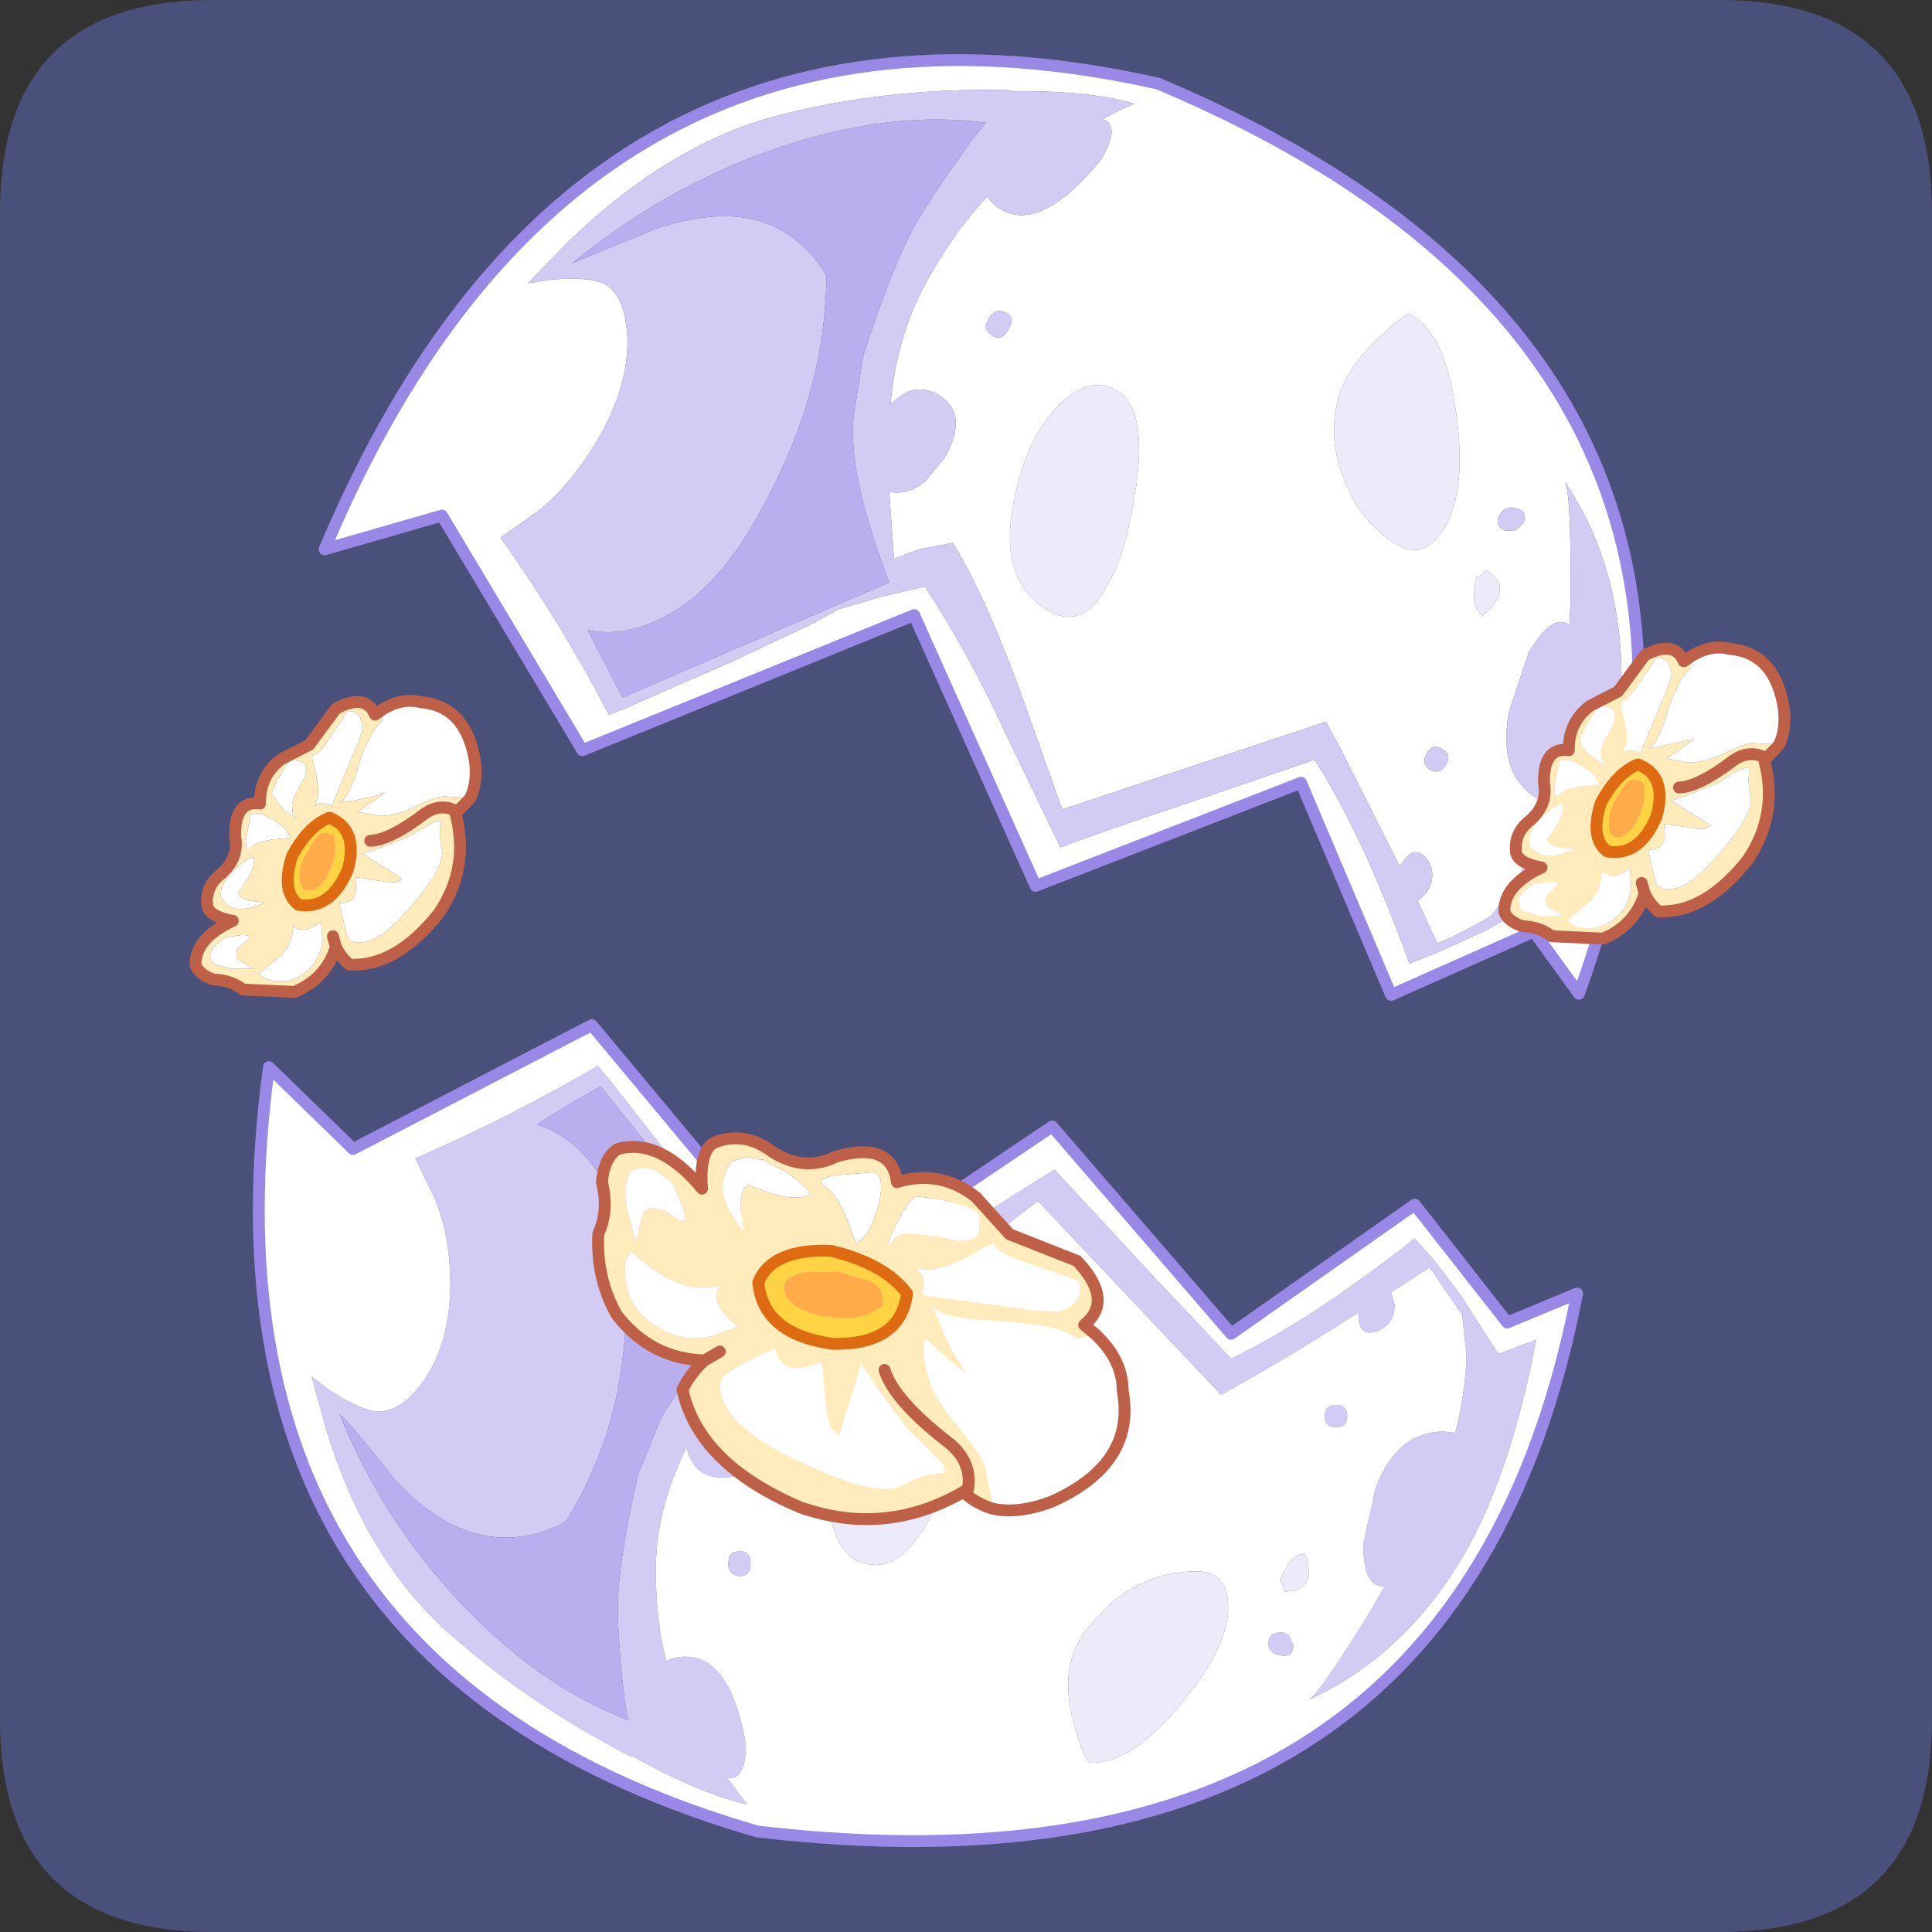 <?xml version="1.0" encoding="UTF-8" standalone="no"?>
<svg xmlns:ffdec="https://www.free-decompiler.com/flash" xmlns:xlink="http://www.w3.org/1999/xlink" ffdec:objectType="frame" height="30.0px" width="30.0px" xmlns="http://www.w3.org/2000/svg">
  <rect width="100%" height="100%" fill="#333333" stroke="none"/>
  <g transform="matrix(1.0, 0.0, 0.0, 1.0, 0.0, 0.0)">
    <use ffdec:characterId="1" height="30.0" transform="matrix(1.0, 0.0, 0.0, 1.0, 0.0, 0.0)" width="30.0" xlink:href="#shape0"/>
    <use ffdec:characterId="3" height="30.0" transform="matrix(1.0, 0.0, 0.0, 1.0, 0.0, 0.0)" width="30.0" xlink:href="#sprite0"/>
    <use ffdec:characterId="5" height="151.3" transform="matrix(0.184, 0.0, 0.0, 0.184, 2.943, 0.839)" width="135.1" xlink:href="#sprite1"/>
  </g>
  <defs>
    <g id="shape0" transform="matrix(1.0, 0.0, 0.0, 1.0, 0.0, 0.0)">
      <path d="M0.0 0.0 L30.0 0.0 30.0 30.0 0.0 30.0 0.0 0.0" fill="#33cc66" fill-opacity="0.0" fill-rule="evenodd" stroke="none"/>
    </g>
    <g id="sprite0" transform="matrix(1.0, 0.0, 0.0, 1.0, 0.0, 0.1)">
      <use ffdec:characterId="2" height="30.0" transform="matrix(1.0, 0.0, 0.0, 1.0, 0.0, -0.1)" width="30.0" xlink:href="#shape1"/>
    </g>
    <g id="shape1" transform="matrix(1.0, 0.0, 0.0, 1.0, 0.0, 0.1)">
      <path d="M3.3 -0.1 L26.7 -0.1 Q30.0 -0.1 30.0 3.2 L30.0 26.6 Q30.0 29.9 26.7 29.9 L3.3 29.9 Q0.0 29.9 0.0 26.6 L0.0 3.2 Q0.0 -0.1 3.3 -0.1" fill="#49517a" fill-rule="evenodd" stroke="none"/>
    </g>
    <g id="sprite1" transform="matrix(1.0, 0.0, 0.0, 1.0, -8.4, 22.1)">
      <use ffdec:characterId="4" height="151.3" transform="matrix(1.0, 0.0, 0.0, 1.0, 8.4, -22.1)" width="135.1" xlink:href="#shape2"/>
    </g>
    <g id="shape2" transform="matrix(1.0, 0.0, 0.0, 1.0, -8.4, 22.1)">
      <path d="M36.95 -2.75 L38.85 -3.05 Q42.25 -3.35 43.5 -2.65 45.15 -1.7 45.35 1.75 45.5 5.85 42.9 10.35 40.65 14.2 37.8 16.5 L34.65 18.7 Q39.75 25.9 43.8 33.65 L45.35 33.05 Q48.1 31.8 53.9 29.3 L61.0 25.95 63.2 24.75 66.75 23.7 70.45 22.85 Q74.1 28.35 77.2 35.1 L81.9 44.85 Q84.45 43.85 94.0 40.65 L103.35 37.45 Q107.45 43.85 111.35 54.65 L114.0 53.6 117.6 51.95 118.45 51.5 122.65 49.05 124.8 51.85 Q128.55 41.55 129.15 33.65 129.95 22.2 124.5 14.05 125.0 15.15 124.95 24.05 L124.85 26.1 Q123.4 25.0 121.4 28.45 L119.75 33.4 Q118.75 38.75 122.2 40.75 L123.1 41.1 122.85 41.9 Q121.65 45.45 120.35 47.75 L118.25 50.65 Q115.35 52.3 113.7 52.95 L112.05 49.4 112.85 48.6 Q113.75 47.0 112.75 45.75 111.7 44.55 110.65 46.3 L110.55 46.5 105.6 36.65 104.3 34.25 82.05 41.65 78.4 31.4 Q75.35 23.2 72.8 19.15 L69.95 19.7 67.85 20.5 67.45 14.85 Q68.95 15.15 70.4 14.05 L72.1 12.0 Q74.3 8.2 71.5 6.6 69.4 5.5 67.55 7.5 68.1 1.4 70.85 -3.35 73.2 -7.45 75.75 -10.1 76.05 -9.45 76.95 -8.95 80.25 -7.05 85.3 -13.15 87.05 -16.15 85.45 -16.6 87.05 -17.5 88.15 -17.9 84.3 -19.05 77.75 -18.95 L77.45 -19.05 Q67.45 -19.3 58.2 -16.95 48.95 -14.6 40.2 -6.1 L36.95 -2.75 M111.3 -0.2 Q110.55 0.2 109.35 1.3 107.3 3.1 106.15 5.05 104.85 7.35 105.0 10.1 105.05 11.5 105.55 13.0 106.9 17.3 110.4 19.35 112.7 20.65 114.35 17.8 116.0 15.0 115.45 9.5 L115.3 8.25 Q114.45 1.65 111.55 -0.05 L111.3 -0.2 M120.45 16.25 Q119.45 15.95 119.0 16.75 118.45 17.6 119.35 18.1 L120.25 18.15 120.9 17.55 Q121.45 16.6 120.45 16.25 M117.05 21.95 Q116.85 22.55 116.8 23.25 116.75 24.15 117.05 24.75 L117.5 25.3 118.15 24.75 118.65 24.1 Q119.6 22.5 117.8 21.45 L117.2 22.05 117.05 21.95 M85.75 22.95 L86.6 21.3 Q87.65 18.65 88.2 14.85 L88.3 14.3 Q89.2 7.75 86.65 6.3 83.6 4.55 80.25 9.45 L79.75 10.3 Q78.4 12.95 77.85 16.25 76.8 22.5 80.9 24.9 83.7 26.5 85.75 22.95 M114.1 36.55 Q113.3 36.05 112.8 36.9 112.3 37.8 113.1 38.3 113.95 38.75 114.45 37.85 114.95 37.0 114.1 36.55 M125.65 57.2 L121.85 51.95 109.8 57.3 102.2 39.4 79.8 48.1 69.55 25.25 41.55 36.65 29.7 16.85 19.8 19.7 Q41.0 -30.65 90.15 -19.6 145.0 3.5 125.65 57.2 M75.6 0.75 Q75.55 1.3 76.2 1.7 76.95 2.15 77.5 1.15 78.15 0.1 77.25 -0.3 76.4 -0.7 75.85 0.2 L75.6 0.75" fill="#ffffff" fill-rule="evenodd" stroke="none"/>
      <path d="M36.95 -2.75 L40.2 -6.1 Q48.95 -14.6 58.2 -16.95 67.45 -19.3 77.45 -19.05 L77.75 -18.95 Q84.3 -19.05 88.15 -17.9 87.05 -17.5 85.45 -16.6 87.05 -16.15 85.3 -13.15 80.25 -7.05 76.95 -8.95 76.05 -9.45 75.75 -10.1 73.2 -7.45 70.85 -3.35 68.1 1.4 67.55 7.5 69.4 5.5 71.5 6.6 74.3 8.2 72.1 12.0 L70.4 14.05 Q68.95 15.15 67.45 14.85 L67.85 20.5 69.95 19.7 72.8 19.15 Q75.35 23.2 78.4 31.4 L82.05 41.65 104.3 34.25 105.6 36.65 110.55 46.5 110.65 46.3 Q111.7 44.55 112.75 45.75 113.75 47.0 112.85 48.6 L112.05 49.4 113.7 52.95 Q115.35 52.3 118.25 50.65 L120.35 47.75 Q121.65 45.45 122.85 41.9 L123.1 41.1 122.2 40.75 Q118.75 38.75 119.75 33.4 L121.4 28.45 Q123.4 25.0 124.85 26.1 L124.95 24.05 Q125.0 15.15 124.5 14.05 129.95 22.2 129.15 33.65 128.55 41.55 124.8 51.85 L122.65 49.05 118.45 51.5 117.6 51.95 114.0 53.6 111.35 54.65 Q107.45 43.85 103.35 37.45 L94.0 40.65 Q84.45 43.85 81.9 44.85 L77.2 35.1 Q74.1 28.35 70.45 22.85 L66.75 23.7 63.2 24.75 61.0 25.95 53.9 29.3 Q48.1 31.8 45.35 33.05 L43.8 33.65 Q39.75 25.9 34.65 18.7 L37.8 16.5 Q40.65 14.2 42.9 10.35 45.5 5.85 45.35 1.75 45.15 -1.7 43.5 -2.65 42.25 -3.35 38.85 -3.05 L36.95 -2.75 M47.75 -7.35 Q54.3 -9.55 58.4 -7.2 60.7 -5.85 62.15 -3.4 62.1 1.6 60.8 6.3 59.35 11.7 56.0 17.5 52.5 23.5 48.15 25.55 44.9 27.15 42.0 26.5 L43.45 29.35 44.95 32.2 67.45 22.5 Q63.75 12.75 64.5 8.1 L65.25 3.4 Q67.75 -4.4 69.8 -7.95 71.4 -10.65 74.4 -14.8 L75.6 -16.3 Q68.15 -17.3 59.5 -14.65 49.3 -11.5 40.7 -4.45 L47.75 -7.35 M120.45 16.25 Q121.45 16.6 120.9 17.55 L120.25 18.15 119.35 18.1 Q118.45 17.6 119.0 16.75 119.45 15.95 120.45 16.25 M114.1 36.55 Q114.95 37.0 114.45 37.85 113.95 38.75 113.1 38.3 112.3 37.8 112.8 36.9 113.3 36.05 114.1 36.55 M75.6 0.75 L75.85 0.2 Q76.4 -0.7 77.25 -0.3 78.15 0.1 77.5 1.15 76.95 2.15 76.2 1.7 75.55 1.3 75.6 0.75" fill="#d2cbf3" fill-rule="evenodd" stroke="none"/>
      <path d="M47.75 -7.35 L40.7 -4.45 Q49.3 -11.5 59.5 -14.65 68.15 -17.3 75.6 -16.3 L74.4 -14.8 Q71.4 -10.65 69.8 -7.95 67.75 -4.4 65.25 3.4 L64.5 8.1 Q63.75 12.75 67.45 22.5 L44.95 32.2 43.45 29.35 42.0 26.5 Q44.9 27.15 48.15 25.55 52.5 23.5 56.0 17.5 59.35 11.7 60.8 6.3 62.1 1.6 62.15 -3.4 60.7 -5.85 58.4 -7.2 54.3 -9.55 47.75 -7.35" fill="#baafee" fill-rule="evenodd" stroke="none"/>
      <path d="M111.3 -0.2 L111.55 -0.05 Q114.45 1.65 115.3 8.25 L115.45 9.5 Q116.0 15.0 114.35 17.8 112.7 20.65 110.4 19.35 106.9 17.3 105.55 13.0 105.05 11.5 105.0 10.1 104.85 7.35 106.15 5.05 107.3 3.1 109.35 1.3 110.55 0.2 111.3 -0.2 M117.05 21.95 L117.2 22.05 117.8 21.45 Q119.6 22.5 118.65 24.1 L118.15 24.75 117.5 25.3 117.05 24.75 Q116.75 24.15 116.8 23.25 116.85 22.55 117.05 21.95 M85.75 22.95 Q83.7 26.5 80.9 24.9 76.8 22.5 77.85 16.25 78.4 12.95 79.75 10.3 L80.25 9.45 Q83.6 4.55 86.65 6.3 89.2 7.75 88.3 14.3 L88.2 14.85 Q87.65 18.65 86.6 21.3 L85.75 22.95" fill="#edeafa" fill-rule="evenodd" stroke="none"/>
      <path d="M125.65 57.2 Q145.0 3.5 90.15 -19.6 41.0 -30.65 19.8 19.7 L29.7 16.85 41.55 36.65 69.55 25.25 79.8 48.1 102.2 39.4 109.8 57.3 121.85 51.95 125.65 57.2 Z" fill="none" stroke="#9988e5" stroke-linecap="round" stroke-linejoin="round" stroke-width="1.0"/>
      <path d="M97.85 89.7 L95.45 91.05 80.0 74.7 Q77.6 76.5 71.6 81.25 64.85 86.45 60.7 88.55 L58.5 86.75 57.1 85.15 53.95 89.5 Q55.35 90.0 56.05 91.5 56.5 92.65 56.5 94.0 56.5 98.05 53.3 98.05 50.9 97.95 50.35 95.5 47.75 100.7 47.75 105.85 47.75 110.2 48.65 113.55 49.2 113.15 50.25 113.15 54.05 113.15 55.35 120.5 55.35 123.7 53.75 123.35 L55.45 125.6 Q51.55 124.75 45.85 121.6 L45.6 121.55 Q36.85 117.05 30.0 110.9 23.15 104.7 19.85 93.7 L18.7 89.5 20.2 90.65 Q22.95 92.45 24.4 92.45 26.3 92.45 28.2 89.8 30.4 86.55 30.4 81.7 30.4 77.55 29.05 74.4 L27.45 71.1 Q35.4 67.65 42.85 63.3 L43.9 64.55 49.4 71.55 53.85 77.55 55.2 79.55 57.75 82.0 Q59.35 83.55 60.5 84.5 66.4 81.7 72.45 77.75 79.2 73.35 81.4 72.05 L89.75 81.05 96.3 88.0 Q103.05 84.75 111.8 77.85 L113.6 79.9 115.9 82.95 116.35 83.7 118.85 87.6 122.05 86.4 Q120.15 96.45 116.75 103.1 111.7 112.7 102.85 116.8 103.9 116.1 108.3 108.9 L109.25 107.2 Q107.45 107.35 107.45 103.65 L108.5 98.9 Q110.3 94.15 114.25 94.15 L115.2 94.25 115.4 93.5 Q116.15 90.1 116.15 87.6 L115.8 84.3 113.05 80.3 109.8 82.4 110.1 83.45 Q110.1 85.15 108.55 85.7 107.05 86.2 107.05 84.3 L107.05 84.1 Q102.0 87.35 97.85 89.7 M105.15 91.9 Q106.1 91.9 106.1 92.85 106.1 93.8 105.15 93.8 104.2 93.8 104.2 92.85 104.2 91.9 105.15 91.9 M37.7 68.25 Q40.55 69.1 42.55 71.85 45.3 75.55 45.3 82.0 45.3 88.3 43.9 93.3 42.65 97.7 40.15 101.75 37.7 103.1 35.05 103.1 30.3 103.1 25.75 98.25 22.5 94.05 21.05 92.65 24.95 102.35 32.3 109.65 38.45 115.85 45.4 118.5 L45.1 116.7 Q44.55 111.95 44.55 109.0 44.55 105.2 46.25 97.8 L47.95 93.6 Q49.65 89.5 57.75 83.35 L43.1 65.0 40.35 66.6 Q38.75 67.55 37.7 68.25 M101.25 111.45 L101.55 112.2 Q101.55 113.25 100.5 113.05 99.45 112.9 99.45 112.05 99.45 111.1 100.5 111.1 100.9 111.1 101.25 111.45 M54.8 106.35 Q53.85 106.25 53.85 105.3 L53.95 104.7 Q54.15 104.25 54.9 104.25 55.75 104.25 55.75 105.3 55.75 106.4 54.8 106.35" fill="#d2cbf3" fill-rule="evenodd" stroke="none"/>
      <path d="M97.85 89.7 Q102.0 87.35 107.05 84.1 L107.05 84.3 Q107.05 86.2 108.55 85.7 110.1 85.15 110.1 83.45 L109.8 82.4 113.05 80.3 115.8 84.3 116.15 87.6 Q116.15 90.1 115.4 93.5 L115.2 94.25 114.25 94.15 Q110.3 94.15 108.5 98.9 L107.45 103.65 Q107.45 107.35 109.25 107.2 L108.3 108.9 Q103.9 116.1 102.85 116.8 111.7 112.7 116.75 103.1 120.15 96.45 122.05 86.4 L118.85 87.6 116.35 83.7 115.9 82.95 113.6 79.9 111.8 77.85 Q103.05 84.75 96.3 88.0 L89.75 81.05 81.4 72.05 Q79.2 73.35 72.45 77.75 66.4 81.7 60.5 84.5 59.35 83.55 57.75 82.0 L55.2 79.55 53.85 77.55 49.4 71.55 43.9 64.55 42.85 63.3 Q35.4 67.65 27.45 71.1 L29.05 74.4 Q30.4 77.55 30.4 81.7 30.4 86.55 28.2 89.8 26.3 92.45 24.4 92.45 22.95 92.45 20.2 90.65 L18.7 89.5 19.85 93.7 Q23.15 104.7 30.0 110.9 36.85 117.05 45.6 121.55 L45.85 121.6 Q51.55 124.75 55.45 125.6 L53.75 123.35 Q55.35 123.7 55.35 120.5 54.05 113.15 50.25 113.15 49.2 113.15 48.65 113.55 47.75 110.2 47.75 105.85 47.75 100.7 50.35 95.5 50.9 97.95 53.3 98.05 56.5 98.05 56.5 94.0 56.5 92.65 56.05 91.5 55.35 90.0 53.95 89.5 L57.1 85.15 58.5 86.75 60.7 88.55 Q64.85 86.45 71.6 81.25 77.6 76.5 80.0 74.7 L95.45 91.05 97.85 89.7 M119.6 84.95 L125.5 82.5 Q115.4 134.85 56.3 127.9 8.25 113.95 15.1 63.4 L22.2 70.3 42.35 59.85 60.9 82.1 81.2 68.4 96.3 85.9 111.8 75.0 119.6 84.95 M105.15 91.9 Q104.2 91.9 104.2 92.85 104.2 93.8 105.15 93.8 106.1 93.8 106.1 92.85 106.1 91.9 105.15 91.9 M63.65 93.2 Q62.4 96.15 62.3 98.9 L62.3 99.85 Q62.8 105.4 66.3 105.4 69.25 105.4 71.7 99.7 L71.9 99.2 Q73.35 95.9 73.7 93.2 L73.8 91.5 Q73.8 87.7 70.55 87.7 65.8 87.7 63.65 93.2 M54.8 106.35 Q55.75 106.4 55.75 105.3 55.75 104.25 54.9 104.25 54.15 104.25 53.95 104.7 L53.85 105.3 Q53.85 106.25 54.8 106.35 M101.25 111.45 Q100.9 111.1 100.5 111.1 99.45 111.1 99.45 112.05 99.45 112.9 100.5 113.05 101.55 113.25 101.55 112.2 L101.25 111.45 M96.05 109.0 Q96.05 105.95 93.35 105.95 89.3 105.95 85.95 108.8 L84.05 110.9 Q82.55 113.0 82.55 115.45 82.55 117.55 83.4 120.0 83.85 121.45 84.35 122.1 L84.65 122.1 Q87.95 122.1 92.05 117.15 L92.8 116.2 Q96.05 112.05 96.05 109.0 M102.85 105.95 L102.8 105.2 102.5 104.45 101.85 104.6 Q101.25 105.0 100.9 105.75 100.5 106.35 100.4 106.9 L100.6 106.9 100.8 107.65 Q102.85 107.65 102.85 105.95" fill="#ffffff" fill-rule="evenodd" stroke="none"/>
      <path d="M37.7 68.25 Q38.75 67.55 40.35 66.6 L43.1 65.0 57.75 83.35 Q49.65 89.5 47.95 93.6 L46.25 97.8 Q44.55 105.2 44.55 109.0 44.55 111.95 45.1 116.7 L45.4 118.5 Q38.45 115.85 32.3 109.65 24.95 102.35 21.05 92.65 22.5 94.05 25.75 98.25 30.3 103.1 35.05 103.1 37.7 103.1 40.15 101.75 42.65 97.7 43.9 93.3 45.3 88.3 45.3 82.0 45.3 75.55 42.55 71.85 40.55 69.1 37.7 68.25" fill="#baafee" fill-rule="evenodd" stroke="none"/>
      <path d="M63.65 93.2 Q65.8 87.7 70.55 87.7 73.8 87.7 73.8 91.5 L73.7 93.2 Q73.35 95.9 71.9 99.2 L71.7 99.7 Q69.25 105.4 66.3 105.4 62.8 105.4 62.3 99.85 L62.3 98.9 Q62.4 96.15 63.65 93.2 M102.85 105.95 Q102.85 107.65 100.8 107.65 L100.6 106.9 100.4 106.9 Q100.5 106.35 100.9 105.75 101.25 105.0 101.85 104.6 L102.5 104.45 102.8 105.2 102.85 105.95 M96.05 109.0 Q96.05 112.05 92.8 116.2 L92.05 117.15 Q87.95 122.1 84.65 122.1 L84.35 122.1 Q83.85 121.45 83.4 120.0 82.55 117.55 82.55 115.45 82.55 113.0 84.05 110.9 L85.95 108.8 Q89.3 105.95 93.35 105.95 96.05 105.95 96.05 109.0" fill="#edeafa" fill-rule="evenodd" stroke="none"/>
      <path d="M119.6 84.95 L125.5 82.5 Q115.4 134.85 56.3 127.9 8.25 113.95 15.1 63.4 L22.2 70.3 42.35 59.85 60.9 82.1 81.2 68.4 96.3 85.9 111.8 75.0 119.6 84.95 Z" fill="none" stroke="#9988e5" stroke-linecap="round" stroke-linejoin="round" stroke-width="1.0"/>
      <path d="M13.8 45.65 L13.85 45.95 Q13.85 46.95 12.5 48.65 12.5 49.1 13.45 49.35 L14.7 49.5 14.65 49.6 13.85 49.85 13.4 50.0 12.7 50.05 Q12.05 50.05 11.5 49.65 L11.05 49.0 11.05 48.65 11.1 48.25 11.25 48.05 11.4 47.6 12.0 46.95 Q12.9 45.95 13.8 45.65 M15.45 42.5 L15.9 42.8 Q16.7 43.35 16.9 44.05 L15.2 44.2 15.15 44.25 Q13.95 44.4 13.5 44.95 L13.2 44.95 13.15 44.3 13.55 42.1 13.6 42.1 13.85 41.95 Q14.5 41.95 15.45 42.5 M17.9 37.65 Q18.25 37.85 18.25 38.2 L18.15 38.85 17.65 39.8 Q17.05 40.8 17.05 41.3 L17.1 41.9 17.45 42.45 16.45 41.75 16.15 41.5 15.35 40.35 Q15.35 40.0 15.85 39.1 L16.25 38.45 16.45 38.1 Q16.8 37.45 17.3 37.45 L17.9 37.65 M18.75 37.1 Q19.35 37.0 20.2 35.65 L21.4 33.85 21.75 33.35 21.9 33.35 Q22.4 33.35 22.75 33.75 L23.05 34.7 22.7 35.85 20.4 41.35 19.6 41.1 Q19.2 41.1 18.95 41.4 L18.95 41.35 19.25 40.55 19.25 39.8 19.1 38.75 18.9 37.95 18.75 37.35 18.75 37.1 M24.7 33.2 Q26.35 32.2 27.9 32.6 31.75 32.9 32.5 37.65 32.7 39.55 32.05 40.75 L31.65 40.65 29.9 40.55 Q29.25 40.55 27.5 41.4 25.75 42.2 24.5 42.2 L22.6 41.85 24.0 40.9 24.95 40.2 Q23.5 40.8 21.0 41.05 21.75 40.95 22.65 38.0 23.0 36.8 23.45 35.95 23.95 34.8 24.65 34.2 L24.7 33.2 M28.75 42.85 Q29.75 42.3 29.6 43.0 29.4 43.7 29.7 45.05 29.95 46.35 27.55 49.3 25.15 52.25 23.55 52.75 21.9 53.2 21.65 52.2 L21.05 49.55 21.1 49.55 Q22.45 49.55 22.45 48.25 L22.4 47.4 22.65 47.4 25.3 47.8 25.85 47.8 26.35 47.5 23.0 45.4 24.85 44.75 26.9 43.95 28.75 42.85 M13.4 52.3 L13.4 52.55 12.75 53.15 12.65 53.2 Q12.35 53.5 12.35 53.9 12.35 54.35 12.75 54.5 L13.85 55.1 11.9 55.1 10.5 54.7 Q10.15 54.5 10.15 54.0 10.15 53.4 10.75 52.95 L11.4 52.45 12.8 52.25 13.0 52.25 13.4 52.3 M18.0 51.8 Q18.55 51.8 19.5 51.1 L19.6 52.45 Q19.6 54.05 18.45 55.15 17.4 56.15 16.2 56.15 14.7 56.15 14.25 55.5 L16.15 53.95 16.65 53.3 Q17.15 52.4 17.15 51.4 L17.3 51.55 Q17.55 51.8 18.0 51.8" fill="#ffffff" fill-rule="evenodd" stroke="none"/>
      <path d="M18.75 37.1 L18.75 37.35 18.9 37.95 19.1 38.75 19.25 39.8 19.25 40.55 18.95 41.35 18.95 41.4 Q19.2 41.1 19.6 41.1 L20.4 41.35 22.7 35.85 23.05 34.7 22.75 33.75 Q22.4 33.35 21.9 33.35 L21.75 33.35 21.4 33.85 20.2 35.65 Q19.35 37.0 18.75 37.1 M17.9 37.65 L17.3 37.45 Q16.8 37.45 16.45 38.1 L16.25 38.45 15.85 39.1 Q15.35 40.0 15.35 40.35 L16.15 41.5 16.45 41.75 17.45 42.45 17.1 41.9 17.05 41.3 Q17.05 40.8 17.65 39.8 L18.15 38.85 18.25 38.2 Q18.25 37.85 17.9 37.65 M15.45 42.5 Q14.5 41.95 13.85 41.95 L13.6 42.1 13.55 42.1 13.15 44.3 13.2 44.95 13.5 44.95 Q13.95 44.4 15.15 44.25 L15.2 44.2 16.9 44.05 Q16.7 43.35 15.9 42.8 L15.45 42.5 M13.8 45.65 Q12.9 45.95 12.0 46.95 L11.4 47.6 11.25 48.05 11.1 48.25 11.05 48.65 11.05 49.0 11.5 49.65 Q12.05 50.05 12.7 50.05 L13.4 50.0 13.85 49.85 14.65 49.6 14.7 49.5 13.45 49.35 Q12.5 49.1 12.5 48.65 13.85 46.95 13.85 45.95 L13.8 45.65 M32.05 40.75 L30.85 42.0 Q32.05 46.55 29.45 50.4 25.85 54.95 21.9 54.75 21.15 54.1 20.75 53.25 19.9 55.95 17.25 57.05 L12.9 56.85 Q11.9 56.05 10.4 56.0 9.15 55.55 8.9 54.75 8.9 52.5 12.05 51.05 10.1 50.7 9.9 49.8 9.7 48.15 11.05 47.1 12.6 45.75 12.25 43.9 12.2 40.85 14.35 41.15 14.3 38.8 16.15 37.4 L18.5 36.2 20.75 33.15 Q23.25 31.8 24.05 33.65 L24.7 33.2 24.65 34.2 Q23.95 34.8 23.45 35.95 23.0 36.8 22.65 38.0 21.75 40.95 21.0 41.05 23.5 40.8 24.95 40.2 L24.0 40.9 22.6 41.85 24.5 42.2 Q25.75 42.2 27.5 41.4 29.25 40.55 29.9 40.55 L31.65 40.65 32.05 40.75 M28.75 42.85 L26.9 43.95 24.85 44.75 23.0 45.4 26.35 47.5 25.85 47.8 25.3 47.8 22.65 47.4 22.4 47.4 22.45 48.25 Q22.45 49.55 21.1 49.55 L21.05 49.55 21.65 52.2 Q21.9 53.2 23.55 52.75 25.15 52.25 27.55 49.3 29.95 46.35 29.7 45.05 29.4 43.7 29.6 43.0 29.75 42.3 28.75 42.85 M20.5 52.35 L20.75 53.25 20.5 52.35 M30.85 42.0 L30.75 41.7 Q29.5 41.15 28.25 42.0 25.3 44.25 23.65 44.3 25.3 44.25 28.25 42.0 29.5 41.15 30.75 41.7 L30.85 42.0 M18.0 51.8 Q17.55 51.8 17.3 51.55 L17.15 51.4 Q17.15 52.4 16.65 53.3 L16.15 53.95 14.25 55.5 Q14.7 56.15 16.2 56.15 17.4 56.15 18.45 55.15 19.6 54.05 19.6 52.45 L19.5 51.1 Q18.55 51.8 18.0 51.8 M13.4 52.3 L13.0 52.25 12.8 52.25 11.4 52.45 10.75 52.95 Q10.15 53.4 10.15 54.0 10.15 54.5 10.5 54.7 L11.9 55.1 13.85 55.1 12.75 54.5 Q12.35 54.35 12.35 53.9 12.35 53.5 12.65 53.2 L12.75 53.15 13.4 52.55 13.4 52.3" fill="#ffebbb" fill-rule="evenodd" stroke="none"/>
      <path d="M32.05 40.75 L30.85 42.0 Q32.05 46.55 29.45 50.4 25.85 54.95 21.9 54.75 21.15 54.1 20.75 53.25 19.9 55.95 17.25 57.05 L12.9 56.85 Q11.9 56.05 10.4 56.0 9.15 55.55 8.9 54.75 8.9 52.5 12.05 51.05 10.1 50.7 9.9 49.8 9.7 48.15 11.05 47.1 12.6 45.75 12.25 43.9 12.2 40.85 14.35 41.15 14.3 38.8 16.15 37.4 L18.5 36.2 20.75 33.15 Q23.25 31.8 24.05 33.65 L24.7 33.2 Q26.35 32.2 27.9 32.6 31.75 32.9 32.5 37.65 32.7 39.55 32.05 40.75 M23.65 44.3 Q25.3 44.25 28.25 42.0 29.5 41.15 30.75 41.7 L30.85 42.0 M20.75 53.25 L20.5 52.35" fill="none" stroke="#bd6047" stroke-linecap="round" stroke-linejoin="round" stroke-width="1.0"/>
      <path d="M17.05 45.6 Q18.4 43.05 20.2 42.35 22.7 43.35 21.75 46.75 20.3 50.15 17.6 49.7 16.1 48.55 17.05 45.6 M19.0 44.15 L18.65 44.7 18.2 45.45 Q17.7 46.3 17.7 47.3 17.7 48.5 18.45 48.5 19.35 48.5 20.1 47.1 20.75 45.8 20.75 44.7 L20.55 43.8 19.9 43.6 Q19.5 43.6 19.2 43.9 L19.0 44.15" fill="#ffd343" fill-rule="evenodd" stroke="none"/>
      <path d="M19.0 44.15 L19.2 43.9 Q19.5 43.6 19.9 43.6 L20.55 43.8 20.75 44.7 Q20.75 45.8 20.1 47.1 19.35 48.5 18.45 48.5 17.7 48.5 17.7 47.3 17.7 46.3 18.2 45.45 L18.65 44.7 19.0 44.15" fill="#ffab48" fill-rule="evenodd" stroke="none"/>
      <path d="M17.05 45.6 Q16.1 48.55 17.6 49.7 20.3 50.15 21.75 46.75 22.7 43.35 20.2 42.35 18.4 43.05 17.05 45.6 Z" fill="none" stroke="#de6a12" stroke-linecap="round" stroke-linejoin="round" stroke-width="1.0"/>
      <path d="M84.85 85.95 Q87.15 88.1 87.15 90.7 88.3 96.85 81.2 100.05 78.3 101.15 76.15 100.65 L76.1 99.95 75.55 97.2 Q75.25 96.15 73.25 93.75 71.25 91.4 70.7 89.45 70.1 87.0 70.5 86.3 L72.5 88.1 74.0 89.3 Q72.5 87.25 71.05 83.45 71.5 84.6 76.5 84.8 L80.05 85.15 Q82.05 85.45 83.3 86.3 L84.85 85.95 M57.8 87.15 Q58.35 89.25 60.4 88.7 L61.7 88.3 61.8 88.7 Q62.1 92.35 62.3 93.05 L62.55 93.9 63.2 94.5 65.1 88.45 66.85 91.05 69.0 93.9 71.45 96.35 Q72.8 97.7 71.6 97.7 70.45 97.7 68.45 98.75 66.5 99.7 60.9 97.15 55.25 94.65 53.85 92.35 52.45 89.95 53.9 89.15 55.3 88.25 57.8 87.1 L57.8 87.15 M54.7 85.3 L52.6 86.05 Q50.1 86.7 47.95 85.35 45.9 84.15 45.4 82.3 44.75 79.95 45.65 78.95 47.65 80.65 48.85 81.25 L50.1 81.8 Q51.7 82.2 53.25 81.8 L53.05 82.05 Q52.75 82.55 52.95 83.25 53.2 84.1 54.7 85.3 M55.65 70.95 L56.0 71.15 56.8 71.2 58.05 71.9 Q59.95 72.85 60.85 74.15 L60.35 74.3 Q58.8 74.75 55.6 73.35 54.9 73.55 54.9 75.15 L55.15 77.15 55.0 77.1 54.25 75.95 53.85 75.3 53.5 74.25 Q53.2 73.25 53.65 72.2 54.0 71.35 54.45 71.25 L55.0 71.1 55.65 70.95 M48.15 72.4 L49.2 73.25 50.05 75.35 50.15 75.65 50.25 76.25 49.85 76.4 48.65 75.65 48.55 75.5 47.35 75.3 Q46.65 75.5 46.55 76.2 L46.05 78.15 45.25 75.1 Q45.2 73.3 45.3 72.8 45.45 72.15 46.25 71.95 47.15 71.7 48.15 72.4 M66.3 72.35 L66.65 72.65 Q66.95 73.7 66.45 75.35 L66.15 76.25 Q65.65 77.7 64.65 78.3 L63.7 75.75 63.6 75.65 Q62.85 73.85 61.8 73.35 L61.7 72.9 62.65 72.55 66.3 72.25 66.3 72.35 M83.5 81.65 Q83.7 82.45 83.2 83.15 82.7 83.75 81.8 84.0 L79.85 83.95 70.3 82.65 70.35 81.3 Q70.2 80.7 69.65 80.4 L69.7 80.4 71.05 80.5 72.25 80.2 73.85 79.55 75.05 78.85 Q75.55 78.55 75.9 78.4 L76.25 78.3 Q76.65 79.15 79.15 79.95 L82.5 81.1 83.4 81.45 83.5 81.65 M73.75 75.1 Q74.9 75.4 75.1 76.15 L75.05 77.2 Q74.9 77.8 74.35 77.95 L73.3 78.1 71.6 77.7 69.0 77.4 68.05 77.7 67.35 78.5 Q67.5 77.7 68.05 76.65 L68.35 76.05 Q69.15 74.5 69.8 74.3 L71.95 74.6 73.1 74.9 73.75 75.1" fill="#ffffff" fill-rule="evenodd" stroke="none"/>
      <path d="M76.15 100.65 Q74.8 100.25 73.7 99.25 67.1 103.05 59.95 100.55 51.35 96.9 50.0 90.6 50.7 89.2 51.85 88.15 47.3 88.0 44.45 84.3 42.7 81.2 42.9 77.45 43.8 75.5 43.2 73.1 43.4 71.0 44.55 70.3 48.1 69.35 51.65 73.65 51.4 70.45 52.7 69.75 55.2 68.8 57.45 70.45 60.2 72.3 62.95 70.95 67.65 69.6 68.1 73.1 71.75 72.0 74.75 74.35 L77.6 77.5 83.3 79.75 Q86.45 83.1 83.9 85.15 L84.85 85.95 83.3 86.3 Q82.05 85.45 80.05 85.15 L76.5 84.8 Q71.5 84.6 71.05 83.45 72.5 87.25 74.0 89.3 L72.5 88.1 70.5 86.3 Q70.1 87.0 70.7 89.45 71.25 91.4 73.25 93.75 75.25 96.15 75.55 97.2 L76.1 99.95 76.15 100.65 M83.5 81.65 L83.4 81.45 82.5 81.1 79.15 79.95 Q76.65 79.15 76.25 78.3 L75.9 78.4 Q75.55 78.55 75.05 78.85 L73.85 79.55 72.25 80.2 71.05 80.5 69.7 80.4 69.65 80.4 Q70.2 80.7 70.35 81.3 L70.3 82.65 79.85 83.95 81.8 84.0 Q82.7 83.75 83.2 83.15 83.7 82.45 83.5 81.65 M66.3 72.35 L66.3 72.25 62.65 72.55 61.7 72.9 61.8 73.35 Q62.85 73.85 63.6 75.65 L63.7 75.75 64.65 78.3 Q65.65 77.7 66.15 76.25 L66.45 75.35 Q66.95 73.7 66.65 72.65 L66.3 72.35 M48.15 72.4 Q47.15 71.7 46.25 71.95 45.45 72.15 45.3 72.8 45.2 73.3 45.25 75.1 L46.05 78.15 46.55 76.2 Q46.65 75.5 47.35 75.3 L48.55 75.5 48.65 75.65 49.85 76.4 50.25 76.25 50.15 75.65 50.05 75.35 49.2 73.25 48.15 72.4 M55.65 70.95 L55.0 71.1 54.45 71.25 Q54.0 71.35 53.65 72.2 53.2 73.25 53.5 74.25 L53.85 75.3 54.25 75.95 55.0 77.1 55.15 77.15 54.9 75.15 Q54.9 73.55 55.6 73.35 58.8 74.75 60.35 74.3 L60.85 74.15 Q59.95 72.85 58.05 71.9 L56.8 71.2 56.0 71.15 55.65 70.95 M54.7 85.3 Q53.2 84.1 52.95 83.25 52.75 82.55 53.05 82.05 L53.25 81.8 Q51.7 82.2 50.1 81.8 L48.85 81.25 Q47.65 80.65 45.65 78.95 44.75 79.95 45.4 82.3 45.9 84.15 47.95 85.35 50.1 86.7 52.6 86.05 L54.7 85.3 M57.8 87.15 L57.8 87.1 Q55.3 88.25 53.9 89.15 52.45 89.95 53.85 92.35 55.25 94.65 60.9 97.15 66.5 99.7 68.45 98.75 70.45 97.7 71.6 97.7 72.8 97.7 71.45 96.35 L69.0 93.9 66.85 91.05 65.1 88.45 63.2 94.5 62.55 93.9 62.3 93.05 Q62.1 92.35 61.8 88.7 L61.7 88.3 60.4 88.7 Q58.35 89.25 57.8 87.15 M53.15 87.4 L51.85 88.15 53.15 87.4 M73.75 75.1 L73.1 74.9 71.95 74.6 69.8 74.3 Q69.15 74.5 68.35 76.05 L68.05 76.65 Q67.5 77.7 67.35 78.5 L68.05 77.7 69.0 77.4 71.6 77.7 73.3 78.1 74.35 77.95 Q74.9 77.8 75.05 77.2 L75.1 76.15 Q74.9 75.4 73.75 75.1 M73.7 99.25 L74.1 99.0 Q74.45 96.8 72.6 95.2 67.85 91.55 67.05 88.95 67.85 91.55 72.6 95.2 74.45 96.8 74.1 99.0 L73.7 99.25" fill="#ffebbb" fill-rule="evenodd" stroke="none"/>
      <path d="M76.15 100.65 Q74.8 100.25 73.7 99.25 67.1 103.05 59.95 100.55 51.35 96.9 50.0 90.6 50.7 89.2 51.85 88.15 47.3 88.0 44.45 84.3 42.7 81.2 42.9 77.45 43.8 75.5 43.2 73.1 43.4 71.0 44.55 70.3 48.1 69.35 51.65 73.65 51.4 70.45 52.7 69.75 55.2 68.8 57.45 70.45 60.2 72.3 62.95 70.95 67.65 69.6 68.1 73.1 71.75 72.0 74.75 74.35 L77.6 77.5 83.3 79.75 Q86.45 83.1 83.9 85.15 L84.85 85.95 Q87.15 88.1 87.15 90.7 88.3 96.85 81.2 100.05 78.3 101.15 76.15 100.65 M51.85 88.15 L53.15 87.4 M67.05 88.95 Q67.85 91.55 72.6 95.2 74.45 96.8 74.1 99.0 L73.7 99.25" fill="none" stroke="#bd6047" stroke-linecap="round" stroke-linejoin="round" stroke-width="1.0"/>
      <path d="M58.6 82.35 Q58.25 81.2 60.15 80.7 L63.3 80.65 64.6 81.1 65.6 81.35 66.1 81.6 Q66.7 81.95 66.85 82.6 67.05 83.35 66.8 83.65 L65.5 84.35 Q63.8 84.8 61.5 84.35 58.95 83.75 58.6 82.35" fill="#ffab48" fill-rule="evenodd" stroke="none"/>
      <path d="M58.6 82.35 Q58.95 83.75 61.5 84.35 63.8 84.8 65.5 84.35 L66.8 83.65 Q67.05 83.35 66.85 82.6 66.7 81.95 66.1 81.6 L65.6 81.35 64.6 81.1 63.3 80.65 60.15 80.7 Q58.25 81.2 58.6 82.35 M62.55 78.9 Q67.1 80.0 68.95 82.5 68.4 86.85 62.7 86.75 56.8 85.95 56.4 81.55 57.55 78.7 62.55 78.9" fill="#ffd343" fill-rule="evenodd" stroke="none"/>
      <path d="M62.55 78.9 Q57.55 78.7 56.4 81.55 56.8 85.95 62.7 86.75 68.4 86.85 68.95 82.5 67.1 80.0 62.55 78.9 Z" fill="none" stroke="#de6a12" stroke-linecap="round" stroke-linejoin="round" stroke-width="1.0"/>
      <path d="M142.5 36.25 L141.3 37.5 Q142.5 42.05 139.9 45.9 136.3 50.45 132.35 50.25 131.6 49.6 131.2 48.75 130.35 51.45 127.7 52.55 L123.35 52.35 Q122.35 51.55 120.85 51.5 119.6 51.05 119.35 50.25 119.35 48.0 122.5 46.55 120.55 46.2 120.35 45.3 120.15 43.65 121.5 42.6 123.05 41.25 122.7 39.4 122.65 36.35 124.8 36.65 124.75 34.3 126.6 32.9 L128.95 31.7 131.2 28.65 Q133.7 27.3 134.5 29.15 L135.15 28.7 135.1 29.7 Q134.4 30.3 133.9 31.45 133.45 32.3 133.1 33.5 132.2 36.45 131.45 36.55 L135.4 35.7 134.45 36.4 133.05 37.35 134.95 37.7 Q136.2 37.7 137.95 36.9 139.7 36.05 140.35 36.05 L142.1 36.15 142.5 36.25 M132.2 28.85 L131.85 29.35 130.65 31.15 Q129.8 32.5 129.2 32.6 L129.2 32.85 129.35 33.45 129.55 34.25 129.7 35.3 129.7 36.05 129.4 36.85 129.4 36.9 Q129.65 36.6 130.05 36.6 L130.85 36.85 133.15 31.35 133.5 30.2 133.2 29.25 Q132.85 28.85 132.35 28.85 L132.2 28.85 M125.8 35.85 Q125.8 36.25 126.6 37.0 L126.9 37.25 127.9 37.95 127.55 37.4 127.5 36.8 Q127.5 36.3 128.1 35.3 L128.6 34.35 128.7 33.7 Q128.7 33.35 128.35 33.15 L127.75 32.95 Q127.25 32.95 126.9 33.6 L126.7 33.95 126.3 34.6 Q125.8 35.5 125.8 35.85 M125.9 38.0 Q124.95 37.45 124.3 37.45 124.2 37.45 124.05 37.6 L124.0 37.6 123.6 39.8 123.65 40.45 123.95 40.45 Q124.4 39.9 125.6 39.75 L125.65 39.7 127.35 39.55 Q127.15 38.85 126.35 38.3 L125.9 38.0 M121.85 43.1 L121.7 43.55 121.55 43.75 121.5 44.15 121.5 44.5 Q121.5 44.8 121.95 45.15 122.5 45.55 123.15 45.55 L123.85 45.5 124.3 45.35 125.1 45.1 125.15 45.0 123.9 44.85 Q122.95 44.6 122.95 44.15 124.3 42.45 124.3 41.45 L124.25 41.15 Q123.35 41.45 122.45 42.45 L121.85 43.1 M123.1 48.7 L123.2 48.65 123.85 48.05 123.85 47.8 123.45 47.75 123.25 47.75 121.85 47.95 121.2 48.45 Q120.6 48.9 120.6 49.5 120.6 50.0 120.95 50.2 L122.35 50.6 124.3 50.6 123.2 50.0 Q122.8 49.85 122.8 49.4 122.8 49.0 123.1 48.7 M127.75 47.05 L127.6 46.9 Q127.6 47.9 127.1 48.8 L126.6 49.45 124.7 51.0 Q125.15 51.65 126.65 51.65 127.85 51.65 128.9 50.65 130.05 49.55 130.05 47.95 L129.95 46.6 Q129.0 47.3 128.45 47.3 L127.75 47.05 M131.5 45.05 L132.1 47.7 Q132.35 48.7 134.0 48.25 135.6 47.75 138.0 44.8 140.4 41.85 140.15 40.55 139.85 39.2 140.05 38.5 140.2 37.8 139.2 38.35 138.1 38.9 137.35 39.45 L135.3 40.25 133.45 40.9 136.8 43.0 136.3 43.3 135.75 43.3 133.1 42.9 132.85 42.9 132.9 43.75 Q132.9 45.05 131.55 45.05 L131.5 45.05 M141.3 37.5 L141.2 37.2 Q139.95 36.65 138.7 37.5 135.75 39.75 134.1 39.8 135.75 39.75 138.7 37.5 139.95 36.65 141.2 37.2 L141.3 37.5 M130.95 47.85 L131.2 48.75 130.95 47.85" fill="#ffebbb" fill-rule="evenodd" stroke="none"/>
      <path d="M135.15 28.7 Q136.8 27.7 138.35 28.1 142.2 28.4 142.95 33.15 143.15 35.05 142.5 36.25 L142.1 36.15 140.35 36.05 Q139.7 36.05 137.95 36.9 136.2 37.7 134.95 37.7 L133.05 37.35 134.45 36.4 135.4 35.7 131.45 36.55 Q132.2 36.45 133.1 33.5 133.45 32.3 133.9 31.45 134.4 30.3 135.1 29.7 L135.15 28.7 M131.5 45.05 L131.55 45.05 Q132.9 45.05 132.9 43.75 L132.85 42.9 133.1 42.9 135.75 43.3 136.3 43.3 136.8 43.0 133.45 40.9 135.3 40.25 137.35 39.45 Q138.1 38.9 139.2 38.35 140.2 37.8 140.05 38.5 139.85 39.2 140.15 40.55 140.4 41.85 138.0 44.8 135.6 47.75 134.0 48.25 132.35 48.7 132.1 47.7 L131.5 45.05 M127.75 47.05 L128.45 47.3 Q129.0 47.3 129.95 46.6 L130.05 47.95 Q130.05 49.55 128.9 50.65 127.85 51.65 126.65 51.65 125.15 51.65 124.7 51.0 L126.6 49.45 127.1 48.8 Q127.6 47.9 127.6 46.9 L127.75 47.05 M123.1 48.7 Q122.8 49.0 122.8 49.4 122.8 49.85 123.2 50.0 L124.3 50.6 122.35 50.6 120.95 50.2 Q120.6 50.0 120.6 49.5 120.6 48.9 121.2 48.45 L121.85 47.95 123.25 47.75 123.45 47.75 123.85 47.8 123.85 48.05 123.2 48.65 123.1 48.7 M121.85 43.1 L122.45 42.45 Q123.35 41.45 124.25 41.15 L124.3 41.45 Q124.3 42.45 122.95 44.15 122.95 44.6 123.9 44.85 L125.15 45.0 125.1 45.1 124.3 45.35 123.85 45.5 123.15 45.55 Q122.5 45.55 121.95 45.15 121.5 44.8 121.5 44.5 L121.5 44.15 121.55 43.75 121.7 43.55 121.85 43.1 M125.9 38.0 L126.35 38.3 Q127.15 38.85 127.35 39.55 L125.65 39.7 125.6 39.75 Q124.4 39.9 123.95 40.45 L123.65 40.45 123.6 39.8 124.0 37.6 124.05 37.6 Q124.2 37.45 124.3 37.45 124.95 37.45 125.9 38.0 M125.8 35.85 Q125.8 35.5 126.3 34.6 L126.7 33.95 126.9 33.6 Q127.25 32.95 127.75 32.95 L128.35 33.15 Q128.7 33.35 128.7 33.7 L128.6 34.35 128.1 35.3 Q127.5 36.3 127.5 36.8 L127.55 37.4 127.9 37.95 126.9 37.25 126.6 37.0 Q125.8 36.25 125.8 35.85 M132.2 28.85 L132.35 28.85 Q132.85 28.85 133.2 29.25 L133.5 30.2 133.15 31.35 130.85 36.85 130.05 36.6 Q129.65 36.6 129.4 36.9 L129.4 36.85 129.7 36.05 129.7 35.3 129.55 34.25 129.35 33.45 129.2 32.85 129.2 32.6 Q129.8 32.5 130.65 31.15 L131.85 29.35 132.2 28.85" fill="#ffffff" fill-rule="evenodd" stroke="none"/>
      <path d="M142.5 36.25 L141.3 37.5 Q142.5 42.05 139.9 45.9 136.3 50.45 132.35 50.25 131.6 49.6 131.2 48.75 130.35 51.45 127.7 52.55 L123.35 52.35 Q122.35 51.55 120.85 51.5 119.6 51.05 119.35 50.25 119.35 48.0 122.5 46.55 120.55 46.2 120.35 45.3 120.15 43.65 121.5 42.6 123.05 41.25 122.7 39.4 122.65 36.35 124.8 36.65 124.75 34.3 126.6 32.9 L128.95 31.7 131.2 28.65 Q133.7 27.3 134.5 29.15 L135.15 28.7 Q136.8 27.7 138.35 28.1 142.2 28.4 142.95 33.15 143.15 35.05 142.5 36.25 M131.2 48.75 L130.95 47.85 M134.1 39.8 Q135.75 39.75 138.7 37.5 139.95 36.65 141.2 37.2 L141.3 37.5" fill="none" stroke="#bd6047" stroke-linecap="round" stroke-linejoin="round" stroke-width="1.0"/>
      <path d="M129.45 39.65 L129.65 39.4 Q129.95 39.1 130.35 39.1 L131.0 39.3 Q131.2 39.5 131.2 40.2 131.2 41.3 130.55 42.6 129.8 44.0 128.9 44.0 128.15 44.0 128.15 42.8 128.15 41.8 128.65 40.95 L129.1 40.2 129.45 39.65" fill="#ffab48" fill-rule="evenodd" stroke="none"/>
      <path d="M129.45 39.65 L129.1 40.2 128.65 40.95 Q128.15 41.8 128.15 42.8 128.15 44.0 128.9 44.0 129.8 44.0 130.55 42.6 131.2 41.3 131.2 40.2 131.2 39.5 131.0 39.3 L130.35 39.1 Q129.95 39.1 129.65 39.4 L129.45 39.65 M127.5 41.1 Q128.85 38.55 130.65 37.85 133.15 38.85 132.2 42.25 130.75 45.65 128.05 45.2 126.55 44.05 127.5 41.1" fill="#ffd343" fill-rule="evenodd" stroke="none"/>
      <path d="M127.5 41.1 Q126.55 44.05 128.05 45.2 130.75 45.65 132.2 42.25 133.15 38.85 130.65 37.85 128.85 38.55 127.5 41.1 Z" fill="none" stroke="#de6a12" stroke-linecap="round" stroke-linejoin="round" stroke-width="1.0"/>
    </g>
  </defs>
</svg>
